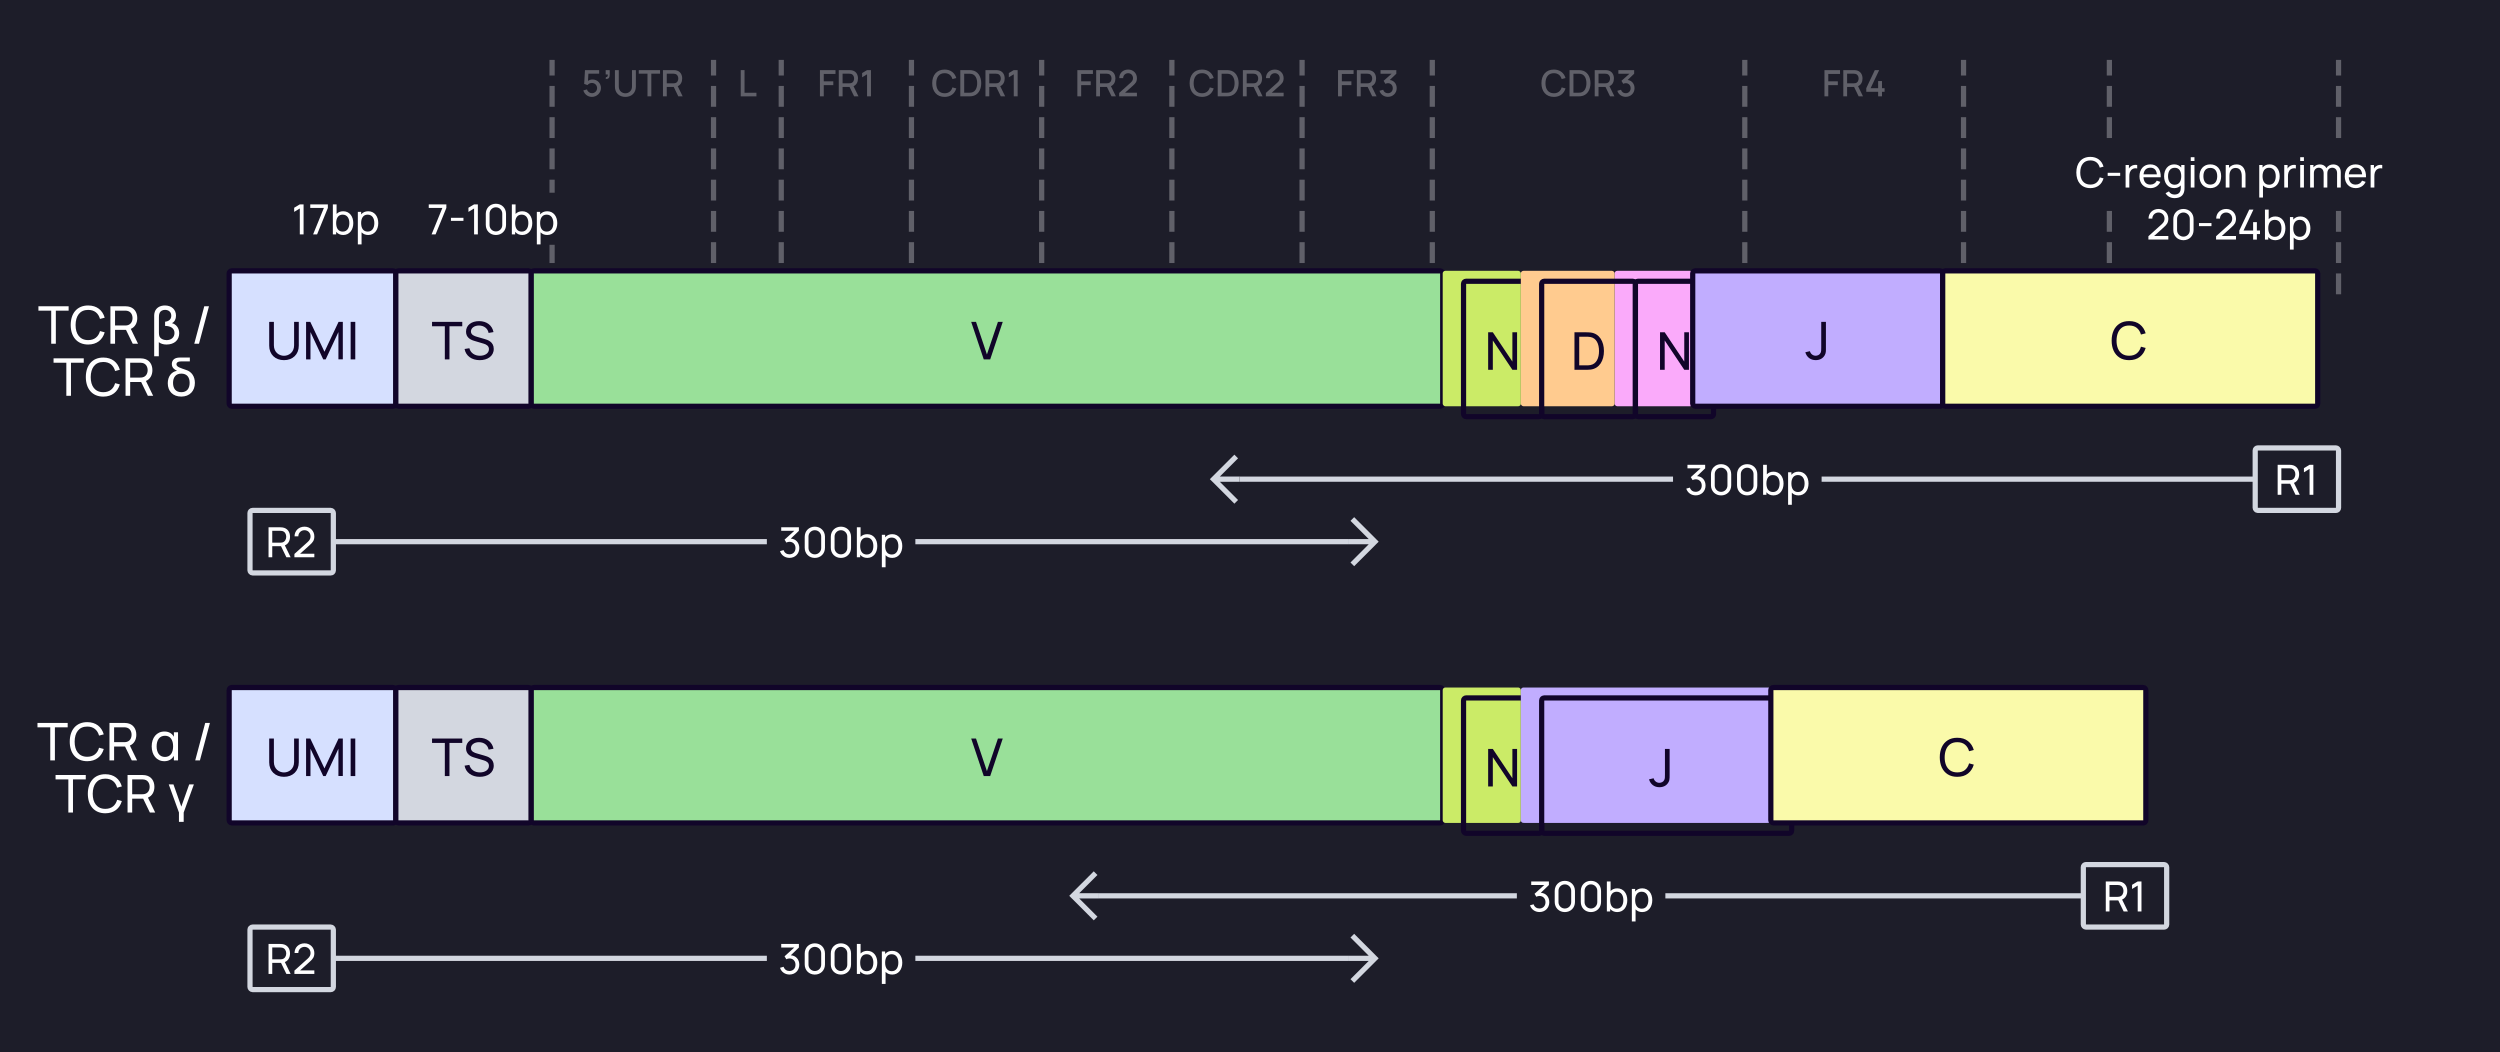 <svg width="960" height="404" viewBox="0 0 960 404" fill="none" xmlns="http://www.w3.org/2000/svg">
    <rect width="960" height="404" fill="#1D1D29"/>
    <g filter="url(#filter0_i_5913_39612)">
        <rect x="96" y="268" width="64" height="52" rx="1" fill="#D6E0FF"/>
        <path d="M117.053 302.3C120.393 302.3 122.733 300.1 122.733 296.75V287.6H120.933V296.6C120.933 299.31 118.893 300.62 117.053 300.62C115.233 300.62 113.173 299.33 113.173 296.6V287.6L111.373 287.61V296.75C111.373 300.11 113.713 302.3 117.053 302.3ZM125.533 302H127.223V291.51L132.113 302H133.063L137.953 291.51V301.99H139.643V287.6H138.003L132.593 299.07L127.153 287.6H125.533V302ZM142.647 302H144.427V287.6H142.647V302Z" fill="#110529"/>
        <rect x="96" y="268" width="64" height="52" rx="1" stroke="#110529" stroke-width="2" stroke-linecap="round"/>
    </g>
    <g filter="url(#filter1_i_5913_39612)">
        <rect x="160" y="268" width="52" height="52" rx="1" fill="#D3D7E0"/>
        <path d="M178.815 302H180.595V289.29H185.505V287.6H173.905V289.29H178.815V302ZM192.207 302.3C195.197 302.3 197.597 300.77 197.597 297.98C197.597 295.21 195.227 294.5 193.977 294.15L191.237 293.36C190.167 293.06 188.837 292.6 188.837 291.27C188.837 289.94 190.207 288.98 191.977 289C193.807 289.02 195.317 290.1 195.617 291.85L197.507 291.52C196.977 288.9 194.897 287.33 191.997 287.31C189.127 287.3 186.957 288.8 186.957 291.35C186.957 293.48 188.477 294.41 190.077 294.88L193.747 295.97C194.777 296.28 195.757 296.82 195.757 298.08C195.757 299.65 194.227 300.61 192.297 300.61C190.287 300.61 188.697 299.54 188.237 297.72L186.397 298.01C186.877 300.66 189.147 302.3 192.207 302.3Z" fill="#110529"/>
        <rect x="160" y="268" width="52" height="52" rx="1" stroke="#110529" stroke-width="2" stroke-linecap="round"/>
    </g>
    <g filter="url(#filter2_i_5913_39612)">
        <rect x="212" y="268" width="350" height="52" rx="1" fill="#99E099"/>
        <path d="M385.758 302H388.238L393.058 287.6H391.208L386.978 300.11L382.788 287.6H380.938L385.758 302Z" fill="#110529"/>
        <rect x="212" y="268" width="350" height="52" rx="1" stroke="#110529" stroke-width="2" stroke-linecap="round"/>
    </g>
    <g filter="url(#filter3_i_5913_39612)">
        <rect x="562" y="268" width="30" height="52" rx="1" fill="#CBEB67"/>
    </g>
    <rect x="562" y="268" width="30" height="52" rx="1" stroke="#110529" stroke-width="2" stroke-linecap="round"/>
    <path d="M571.447 302V287.6H573.247L580.757 298.85V287.6H582.557V302H580.757L573.247 290.74V302H571.447Z" fill="#110529"/>
    <g filter="url(#filter4_i_5913_39612)">
        <path d="M688 269.6C688 269.04 688 268.76 687.891 268.546C687.795 268.358 687.642 268.205 687.454 268.109C687.24 268 686.96 268 686.4 268H593.6C593.04 268 592.76 268 592.546 268.109C592.358 268.205 592.205 268.358 592.109 268.546C592 268.76 592 269.04 592 269.6V294V318.4C592 318.96 592 319.24 592.109 319.454C592.205 319.642 592.358 319.795 592.546 319.891C592.76 320 593.04 320 593.6 320H686.4C686.96 320 687.24 320 687.454 319.891C687.642 319.795 687.795 319.642 687.891 319.454C688 319.24 688 318.96 688 318.4V313.5V307V300V294V287.5V281V274.5V269.6Z" fill="#C1ADFF"/>
    </g>
    <path d="M688 269.6C688 269.04 688 268.76 687.891 268.546C687.795 268.358 687.642 268.205 687.454 268.109C687.24 268 686.96 268 686.4 268H593.6C593.04 268 592.76 268 592.546 268.109C592.358 268.205 592.205 268.358 592.109 268.546C592 268.76 592 269.04 592 269.6V294V318.4C592 318.96 592 319.24 592.109 319.454C592.205 319.642 592.358 319.795 592.546 319.891C592.76 320 593.04 320 593.6 320H686.4C686.96 320 687.24 320 687.454 319.891C687.642 319.795 687.795 319.642 687.891 319.454C688 319.24 688 318.96 688 318.4V313.5V307V300V294V287.5V281V274.5V269.6Z" stroke="#110529" stroke-width="2" stroke-linecap="round"/>
    <path d="M637.227 302.29C636.221 302.29 635.367 302.017 634.667 301.47C633.967 300.923 633.487 300.19 633.227 299.27L634.997 298.85C635.104 299.337 635.361 299.75 635.767 300.09C636.181 300.43 636.654 300.6 637.187 300.6C637.534 300.6 637.887 300.517 638.247 300.35C638.607 300.177 638.884 299.897 639.077 299.51C639.211 299.243 639.287 298.95 639.307 298.63C639.327 298.303 639.337 297.92 639.337 297.48V287.6H641.137V297.48C641.137 297.893 641.134 298.263 641.127 298.59C641.127 298.917 641.094 299.23 641.027 299.53C640.967 299.823 640.847 300.123 640.667 300.43C640.307 301.063 639.824 301.533 639.217 301.84C638.617 302.14 637.954 302.29 637.227 302.29Z" fill="#110529"/>
    <g filter="url(#filter5_i_5913_39612)">
        <rect x="688" y="268" width="144" height="52" rx="1" fill="#FAFAAA"/>
        <path d="M759.593 302.3C758.16 302.3 756.943 301.983 755.943 301.35C754.943 300.717 754.18 299.837 753.653 298.71C753.133 297.583 752.873 296.28 752.873 294.8C752.873 293.32 753.133 292.017 753.653 290.89C754.18 289.763 754.943 288.883 755.943 288.25C756.943 287.617 758.16 287.3 759.593 287.3C761.26 287.3 762.63 287.723 763.703 288.57C764.783 289.417 765.527 290.557 765.933 291.99L764.123 292.47C763.83 291.397 763.307 290.55 762.553 289.93C761.8 289.31 760.813 289 759.593 289C758.52 289 757.627 289.243 756.913 289.73C756.2 290.217 755.663 290.897 755.303 291.77C754.943 292.637 754.76 293.647 754.753 294.8C754.747 295.947 754.923 296.957 755.283 297.83C755.643 298.697 756.183 299.377 756.903 299.87C757.623 300.357 758.52 300.6 759.593 300.6C760.813 300.6 761.8 300.29 762.553 299.67C763.307 299.043 763.83 298.197 764.123 297.13L765.933 297.61C765.527 299.037 764.783 300.177 763.703 301.03C762.63 301.877 761.26 302.3 759.593 302.3Z" fill="#110529"/>
        <rect x="688" y="268" width="144" height="52" rx="1" stroke="#110529" stroke-width="2" stroke-linecap="round"/>
    </g>
    <path d="M19.301 292H21.081V279.29H25.991V277.6H14.391V279.29H19.301V292ZM33.504 292.3C36.834 292.3 39.024 290.47 39.844 287.61L38.034 287.13C37.444 289.27 35.934 290.6 33.504 290.6C30.284 290.6 28.644 288.25 28.664 284.8C28.684 281.35 30.284 279 33.504 279C35.934 279 37.444 280.33 38.034 282.47L39.844 281.99C39.024 279.13 36.834 277.3 33.504 277.3C29.194 277.3 26.784 280.36 26.784 284.8C26.784 289.24 29.194 292.3 33.504 292.3ZM42.037 292H43.817V286.68H48.027L50.607 292H52.647L49.867 286.29C51.497 285.61 52.347 284.04 52.347 282.14C52.347 279.85 51.117 278.04 48.787 277.68C48.417 277.62 48.007 277.6 47.727 277.6H42.037V292ZM43.817 284.99V279.29H47.667C47.917 279.29 48.267 279.31 48.567 279.38C49.947 279.69 50.527 280.94 50.527 282.14C50.527 283.34 49.947 284.59 48.567 284.9C48.267 284.97 47.917 284.99 47.667 284.99H43.817ZM63.123 292.3C64.763 292.3 66.073 291.54 66.773 290.24V292H68.363V281.2H66.773V282.93C66.083 281.65 64.823 280.9 63.173 280.9C60.073 280.9 58.253 283.35 58.253 286.6C58.253 289.83 60.063 292.3 63.123 292.3ZM60.143 286.6C60.143 284.19 61.253 282.53 63.363 282.53C65.473 282.53 66.473 284.2 66.473 286.59C66.473 288.96 65.483 290.67 63.343 290.67C61.173 290.67 60.143 288.88 60.143 286.6ZM78.802 277.6L74.962 292H76.772L80.612 277.6H78.802ZM26.245 312H28.025V299.29H32.935V297.6H21.335V299.29H26.245V312ZM40.447 312.3C43.777 312.3 45.967 310.47 46.787 307.61L44.977 307.13C44.387 309.27 42.877 310.6 40.447 310.6C37.227 310.6 35.587 308.25 35.607 304.8C35.627 301.35 37.227 299 40.447 299C42.877 299 44.387 300.33 44.977 302.47L46.787 301.99C45.967 299.13 43.777 297.3 40.447 297.3C36.137 297.3 33.727 300.36 33.727 304.8C33.727 309.24 36.137 312.3 40.447 312.3ZM48.98 312H50.76V306.68H54.97L57.55 312H59.59L56.81 306.29C58.44 305.61 59.29 304.04 59.29 302.14C59.29 299.85 58.06 298.04 55.73 297.68C55.36 297.62 54.95 297.6 54.67 297.6H48.98V312ZM50.76 304.99V299.29H54.61C54.86 299.29 55.21 299.31 55.51 299.38C56.89 299.69 57.47 300.94 57.47 302.14C57.47 303.34 56.89 304.59 55.51 304.9C55.21 304.97 54.86 304.99 54.61 304.99H50.76ZM68.716 315.6H70.537V312L74.457 301.2H72.656L69.626 309.73L66.606 301.2H64.796L68.716 312V315.6Z" fill="white"/>
    <path d="M19.663 132H21.443V119.29H26.353V117.6H14.753V119.29H19.663V132ZM33.865 132.3C37.195 132.3 39.385 130.47 40.205 127.61L38.395 127.13C37.805 129.27 36.295 130.6 33.865 130.6C30.645 130.6 29.005 128.25 29.025 124.8C29.045 121.35 30.645 119 33.865 119C36.295 119 37.805 120.33 38.395 122.47L40.205 121.99C39.385 119.13 37.195 117.3 33.865 117.3C29.555 117.3 27.145 120.36 27.145 124.8C27.145 129.24 29.555 132.3 33.865 132.3ZM42.398 132H44.178V126.68H48.388L50.968 132H53.008L50.228 126.29C51.858 125.61 52.708 124.04 52.708 122.14C52.708 119.85 51.478 118.04 49.148 117.68C48.778 117.62 48.368 117.6 48.088 117.6H42.398V132ZM44.178 124.99V119.29H48.028C48.278 119.29 48.628 119.31 48.928 119.38C50.308 119.69 50.888 120.94 50.888 122.14C50.888 123.34 50.308 124.59 48.928 124.9C48.628 124.97 48.278 124.99 48.028 124.99H44.178ZM59.205 121.2V136.8H60.984V131.39C61.694 131.96 62.684 132.3 63.914 132.3C66.965 132.3 68.814 130.57 68.814 127.95C68.814 125.74 67.415 124.44 66.025 124.09C67.075 123.58 67.585 122.5 67.585 121.22C67.585 118.84 65.835 117.3 63.344 117.3C61.484 117.3 59.955 118.16 59.425 119.78C59.275 120.23 59.205 120.71 59.205 121.2ZM61.025 127.71V121.86C61.025 121.44 61.044 120.8 61.255 120.28C61.614 119.35 62.495 118.99 63.385 118.99C64.764 118.99 65.764 119.82 65.764 121.24C65.764 122.67 64.764 123.4 63.395 123.54V125.14C65.585 125.18 67.004 126.1 67.004 127.87C67.004 129.52 65.764 130.61 63.995 130.61C62.745 130.61 61.505 130.04 61.175 129.01C61.054 128.64 61.025 128.1 61.025 127.71ZM78.44 117.6L74.6 132H76.41L80.25 117.6H78.44ZM25.473 152H27.253V139.29H32.163V137.6H20.563V139.29H25.473V152ZM39.675 152.3C43.005 152.3 45.196 150.47 46.016 147.61L44.206 147.13C43.615 149.27 42.105 150.6 39.675 150.6C36.456 150.6 34.816 148.25 34.836 144.8C34.855 141.35 36.456 139 39.675 139C42.105 139 43.615 140.33 44.206 142.47L46.016 141.99C45.196 139.13 43.005 137.3 39.675 137.3C35.365 137.3 32.956 140.36 32.956 144.8C32.956 149.24 35.365 152.3 39.675 152.3ZM48.209 152H49.989V146.68H54.199L56.779 152H58.819L56.039 146.29C57.669 145.61 58.519 144.04 58.519 142.14C58.519 139.85 57.289 138.04 54.959 137.68C54.589 137.62 54.179 137.6 53.899 137.6H48.209V152ZM49.989 144.99V139.29H53.839C54.089 139.29 54.439 139.31 54.739 139.38C56.119 139.69 56.699 140.94 56.699 142.14C56.699 143.34 56.119 144.59 54.739 144.9C54.439 144.97 54.089 144.99 53.839 144.99H49.989ZM69.595 152.29C72.845 152.29 74.835 150.14 74.835 147.03C74.835 144.57 73.585 142.7 71.435 142.05C69.385 141.33 67.755 140.92 67.755 139.87C67.755 139.33 68.145 139.01 68.695 138.87C68.985 138.8 69.325 138.78 69.735 138.78H72.895V137.3H69.335C68.885 137.3 68.515 137.3 68.115 137.38C66.535 137.64 65.985 138.76 65.985 139.8C65.985 141.11 66.865 141.88 67.975 142.39C65.725 142.77 64.425 144.69 64.425 147.17C64.425 150.24 66.405 152.29 69.595 152.29ZM66.445 147.03C66.445 144.88 67.495 143.47 69.635 143.47C71.735 143.47 72.825 144.83 72.825 147.01C72.825 149.18 71.755 150.6 69.635 150.6C67.555 150.6 66.445 149.25 66.445 147.03Z" fill="white"/>
    <path d="M810 112V24" stroke="white" stroke-opacity="0.3" stroke-width="2" stroke-linecap="square" stroke-dasharray="6 6"/>
    <path d="M898 112V24" stroke="white" stroke-opacity="0.3" stroke-width="2" stroke-linecap="square" stroke-dasharray="6 6"/>
    <path d="M754 112V24" stroke="white" stroke-opacity="0.3" stroke-width="2" stroke-linecap="square" stroke-dasharray="6 6"/>
    <path d="M700.593 37H702.056V32.695H705.724V31.225H702.056V28.383H706.564V26.92H700.593V37ZM707.826 37H709.289V33.381H711.963L713.72 37H715.393L713.489 33.094C714.63 32.597 715.204 31.491 715.204 30.147C715.204 28.516 714.364 27.235 712.677 26.976C712.411 26.934 712.096 26.92 711.9 26.92H707.826V37ZM709.289 31.995V28.299H711.844C712.026 28.299 712.271 28.313 712.481 28.369C713.377 28.579 713.713 29.405 713.713 30.147C713.713 30.889 713.377 31.715 712.481 31.932C712.271 31.981 712.026 31.995 711.844 31.995H709.289ZM721.201 37H722.685V35.243H723.686V33.857H722.685V31.127H721.201V33.857H718.324L721.6 26.92H719.927L716.651 33.857V35.243H721.201V37Z" fill="white" fill-opacity="0.3"/>
    <path d="M670 112V24" stroke="white" stroke-opacity="0.3" stroke-width="2" stroke-linecap="square" stroke-dasharray="6 6"/>
    <path d="M596.682 37.21C599.006 37.21 600.567 35.943 601.162 33.955L599.678 33.556C599.279 34.963 598.278 35.817 596.682 35.817C594.54 35.817 593.448 34.27 593.462 31.96C593.469 29.65 594.54 28.103 596.682 28.103C598.278 28.103 599.279 28.957 599.678 30.364L601.162 29.965C600.567 27.977 599.006 26.71 596.682 26.71C593.658 26.71 591.915 28.845 591.915 31.96C591.915 35.075 593.658 37.21 596.682 37.21ZM602.702 37H605.859C606.041 37 606.643 37 607.112 36.937C609.478 36.636 610.738 34.529 610.738 31.96C610.738 29.391 609.478 27.284 607.112 26.983C606.643 26.92 606.041 26.92 605.859 26.92H602.702V37ZM604.2 35.607V28.313H605.859C606.167 28.313 606.671 28.32 607.007 28.383C608.519 28.663 609.184 30.189 609.184 31.96C609.184 33.689 608.547 35.243 607.007 35.537C606.671 35.6 606.181 35.607 605.859 35.607H604.2ZM612.368 37H613.831V33.381H616.505L618.262 37H619.935L618.031 33.094C619.172 32.597 619.746 31.491 619.746 30.147C619.746 28.516 618.906 27.235 617.219 26.976C616.953 26.934 616.638 26.92 616.442 26.92H612.368V37ZM613.831 31.995V28.299H616.386C616.568 28.299 616.813 28.313 617.023 28.369C617.919 28.579 618.255 29.405 618.255 30.147C618.255 30.889 617.919 31.715 617.023 31.932C616.813 31.981 616.568 31.995 616.386 31.995H613.831ZM624.294 37.189C626.177 37.189 627.661 35.796 627.661 33.871C627.661 32.233 626.653 30.924 625.022 30.707L627.514 28.313V26.92H621.452V28.313H625.722L622.642 31.036L623.328 32.191C623.615 32.037 623.958 31.939 624.28 31.939C625.4 31.939 626.163 32.751 626.163 33.871C626.163 34.984 625.4 35.789 624.294 35.803C623.468 35.81 622.733 35.341 622.467 34.466L621.053 34.858C621.48 36.293 622.796 37.189 624.294 37.189Z" fill="white" fill-opacity="0.3"/>
    <path d="M212 112V24" stroke="white" stroke-opacity="0.3" stroke-width="2" stroke-linecap="square" stroke-dasharray="6 6"/>
    <path d="M227.268 37.21C229.151 37.21 230.768 35.705 230.768 33.829C230.768 31.939 229.382 30.525 227.499 30.525C226.904 30.525 226.274 30.714 225.777 31.071L225.945 28.299H230.075V26.92H224.636L224.328 32.219L225.602 32.667C225.917 32.247 226.484 31.855 227.31 31.855C228.388 31.855 229.291 32.723 229.291 33.829C229.291 34.907 228.416 35.796 227.31 35.796C226.47 35.796 225.637 35.229 225.406 34.333L223.999 34.711C224.412 36.181 225.714 37.21 227.268 37.21ZM232.672 29.629L232.581 30.28C233.589 30.462 234.128 29.846 234.128 28.747V26.92H232.581V28.607H233.386C233.456 29.202 233.281 29.678 232.672 29.629ZM240.15 37.21C242.523 37.21 244.168 35.663 244.168 33.29V26.92H242.684V33.213C242.684 34.914 241.417 35.831 240.15 35.831C238.897 35.831 237.616 34.935 237.616 33.213V26.92L236.132 26.927V33.29C236.132 35.663 237.777 37.21 240.15 37.21ZM248.639 37H250.102V28.299H253.455V26.92H245.286V28.299H248.639V37ZM254.576 37H256.039V33.381H258.713L260.47 37H262.143L260.239 33.094C261.38 32.597 261.954 31.491 261.954 30.147C261.954 28.516 261.114 27.235 259.427 26.976C259.161 26.934 258.846 26.92 258.65 26.92H254.576V37ZM256.039 31.995V28.299H258.594C258.776 28.299 259.021 28.313 259.231 28.369C260.127 28.579 260.463 29.405 260.463 30.147C260.463 30.889 260.127 31.715 259.231 31.932C259.021 31.981 258.776 31.995 258.594 31.995H256.039Z" fill="white" fill-opacity="0.3"/>
    <path d="M274 112V24" stroke="white" stroke-opacity="0.3" stroke-width="2" stroke-linecap="square" stroke-dasharray="6 6"/>
    <path d="M284.442 37H290.469V35.621H285.905V26.92H284.442V37Z" fill="white" fill-opacity="0.3"/>
    <path d="M300 112V24" stroke="white" stroke-opacity="0.3" stroke-width="2" stroke-linecap="square" stroke-dasharray="6 6"/>
    <path d="M314.858 37H316.321V32.695H319.989V31.225H316.321V28.383H320.829V26.92H314.858V37ZM322.09 37H323.553V33.381H326.227L327.984 37H329.657L327.753 33.094C328.894 32.597 329.468 31.491 329.468 30.147C329.468 28.516 328.628 27.235 326.941 26.976C326.675 26.934 326.36 26.92 326.164 26.92H322.09V37ZM323.553 31.995V28.299H326.108C326.29 28.299 326.535 28.313 326.745 28.369C327.641 28.579 327.977 29.405 327.977 30.147C327.977 30.889 327.641 31.715 326.745 31.932C326.535 31.981 326.29 31.995 326.108 31.995H323.553ZM332.953 37H334.444V26.92H332.953L331.056 28.054V29.685L332.953 28.53V37Z" fill="white" fill-opacity="0.3"/>
    <path d="M350 112V24" stroke="white" stroke-opacity="0.3" stroke-width="2" stroke-linecap="square" stroke-dasharray="6 6"/>
    <path d="M362.735 37.21C365.059 37.21 366.62 35.943 367.215 33.955L365.731 33.556C365.332 34.963 364.331 35.817 362.735 35.817C360.593 35.817 359.501 34.27 359.515 31.96C359.522 29.65 360.593 28.103 362.735 28.103C364.331 28.103 365.332 28.957 365.731 30.364L367.215 29.965C366.62 27.977 365.059 26.71 362.735 26.71C359.711 26.71 357.968 28.845 357.968 31.96C357.968 35.075 359.711 37.21 362.735 37.21ZM368.754 37H371.911C372.093 37 372.695 37 373.164 36.937C375.53 36.636 376.79 34.529 376.79 31.96C376.79 29.391 375.53 27.284 373.164 26.983C372.695 26.92 372.093 26.92 371.911 26.92H368.754V37ZM370.252 35.607V28.313H371.911C372.219 28.313 372.723 28.32 373.059 28.383C374.571 28.663 375.236 30.189 375.236 31.96C375.236 33.689 374.599 35.243 373.059 35.537C372.723 35.6 372.233 35.607 371.911 35.607H370.252ZM378.42 37H379.883V33.381H382.557L384.314 37H385.987L384.083 33.094C385.224 32.597 385.798 31.491 385.798 30.147C385.798 28.516 384.958 27.235 383.271 26.976C383.005 26.934 382.69 26.92 382.494 26.92H378.42V37ZM379.883 31.995V28.299H382.438C382.62 28.299 382.865 28.313 383.075 28.369C383.971 28.579 384.307 29.405 384.307 30.147C384.307 30.889 383.971 31.715 383.075 31.932C382.865 31.981 382.62 31.995 382.438 31.995H379.883ZM389.283 37H390.774V26.92H389.283L387.386 28.054V29.685L389.283 28.53V37Z" fill="white" fill-opacity="0.3"/>
    <path d="M400 112V24" stroke="white" stroke-opacity="0.3" stroke-width="2" stroke-linecap="square" stroke-dasharray="6 6"/>
    <path d="M413.703 37H415.166V32.695H418.834V31.225H415.166V28.383H419.674V26.92H413.703V37ZM420.935 37H422.398V33.381H425.072L426.829 37H428.502L426.598 33.094C427.739 32.597 428.313 31.491 428.313 30.147C428.313 28.516 427.473 27.235 425.786 26.976C425.52 26.934 425.205 26.92 425.009 26.92H420.935V37ZM422.398 31.995V28.299H424.953C425.135 28.299 425.38 28.313 425.59 28.369C426.486 28.579 426.822 29.405 426.822 30.147C426.822 30.889 426.486 31.715 425.59 31.932C425.38 31.981 425.135 31.995 424.953 31.995H422.398ZM429.761 36.993H436.579V35.6H432.022L434.941 32.996C436.033 32.037 436.579 31.407 436.579 30.028C436.579 28.117 435.144 26.71 433.24 26.71C431.231 26.71 429.796 28.047 429.796 30H431.294C431.28 28.985 432.092 28.103 433.212 28.103C434.297 28.103 435.074 28.929 435.074 30.007C435.074 30.581 434.864 31.127 434.157 31.757L429.768 35.691L429.761 36.993Z" fill="white" fill-opacity="0.3"/>
    <path d="M450 112V24" stroke="white" stroke-opacity="0.3" stroke-width="2" stroke-linecap="square" stroke-dasharray="6 6"/>
    <path d="M461.58 37.21C463.904 37.21 465.465 35.943 466.06 33.955L464.576 33.556C464.177 34.963 463.176 35.817 461.58 35.817C459.438 35.817 458.346 34.27 458.36 31.96C458.367 29.65 459.438 28.103 461.58 28.103C463.176 28.103 464.177 28.957 464.576 30.364L466.06 29.965C465.465 27.977 463.904 26.71 461.58 26.71C458.556 26.71 456.813 28.845 456.813 31.96C456.813 35.075 458.556 37.21 461.58 37.21ZM467.599 37H470.756C470.938 37 471.54 37 472.009 36.937C474.375 36.636 475.635 34.529 475.635 31.96C475.635 29.391 474.375 27.284 472.009 26.983C471.54 26.92 470.938 26.92 470.756 26.92H467.599V37ZM469.097 35.607V28.313H470.756C471.064 28.313 471.568 28.32 471.904 28.383C473.416 28.663 474.081 30.189 474.081 31.96C474.081 33.689 473.444 35.243 471.904 35.537C471.568 35.6 471.078 35.607 470.756 35.607H469.097ZM477.265 37H478.728V33.381H481.402L483.159 37H484.832L482.928 33.094C484.069 32.597 484.643 31.491 484.643 30.147C484.643 28.516 483.803 27.235 482.116 26.976C481.85 26.934 481.535 26.92 481.339 26.92H477.265V37ZM478.728 31.995V28.299H481.283C481.465 28.299 481.71 28.313 481.92 28.369C482.816 28.579 483.152 29.405 483.152 30.147C483.152 30.889 482.816 31.715 481.92 31.932C481.71 31.981 481.465 31.995 481.283 31.995H478.728ZM486.091 36.993H492.909V35.6H488.352L491.271 32.996C492.363 32.037 492.909 31.407 492.909 30.028C492.909 28.117 491.474 26.71 489.57 26.71C487.561 26.71 486.126 28.047 486.126 30H487.624C487.61 28.985 488.422 28.103 489.542 28.103C490.627 28.103 491.404 28.929 491.404 30.007C491.404 30.581 491.194 31.127 490.487 31.757L486.098 35.691L486.091 36.993Z" fill="white" fill-opacity="0.3"/>
    <path d="M500 112V24" stroke="white" stroke-opacity="0.3" stroke-width="2" stroke-linecap="square" stroke-dasharray="6 6"/>
    <path d="M513.805 37H515.268V32.695H518.936V31.225H515.268V28.383H519.776V26.92H513.805V37ZM521.038 37H522.501V33.381H525.175L526.932 37H528.605L526.701 33.094C527.842 32.597 528.416 31.491 528.416 30.147C528.416 28.516 527.576 27.235 525.889 26.976C525.623 26.934 525.308 26.92 525.112 26.92H521.038V37ZM522.501 31.995V28.299H525.056C525.238 28.299 525.483 28.313 525.693 28.369C526.589 28.579 526.925 29.405 526.925 30.147C526.925 30.889 526.589 31.715 525.693 31.932C525.483 31.981 525.238 31.995 525.056 31.995H522.501ZM532.964 37.189C534.847 37.189 536.331 35.796 536.331 33.871C536.331 32.233 535.323 30.924 533.692 30.707L536.184 28.313V26.92H530.122V28.313H534.392L531.312 31.036L531.998 32.191C532.285 32.037 532.628 31.939 532.95 31.939C534.07 31.939 534.833 32.751 534.833 33.871C534.833 34.984 534.07 35.789 532.964 35.803C532.138 35.81 531.403 35.341 531.137 34.466L529.723 34.858C530.15 36.293 531.466 37.189 532.964 37.189Z" fill="white" fill-opacity="0.3"/>
    <path d="M550 112V24" stroke="white" stroke-opacity="0.3" stroke-width="2" stroke-linecap="square" stroke-dasharray="6 6"/>
    <rect x="789" y="56" width="138" height="22" fill="#1D1D29"/>
    <path d="M802.684 72.24C805.348 72.24 807.1 70.776 807.756 68.488L806.308 68.104C805.836 69.816 804.628 70.88 802.684 70.88C800.108 70.88 798.796 69 798.812 66.24C798.828 63.48 800.108 61.6 802.684 61.6C804.628 61.6 805.836 62.664 806.308 64.376L807.756 63.992C807.1 61.704 805.348 60.24 802.684 60.24C799.236 60.24 797.308 62.688 797.308 66.24C797.308 69.792 799.236 72.24 802.684 72.24ZM809.351 67.544H814.151V66.368H809.351V67.544ZM816.229 72H817.661V67.664C817.661 66.64 817.869 65.624 818.709 65.024C819.309 64.584 820.085 64.544 820.685 64.696V63.36C819.917 63.192 818.901 63.352 818.237 63.888C817.949 64.096 817.693 64.392 817.501 64.728V63.36H816.229V72ZM825.786 72.24C827.458 72.24 828.89 71.368 829.57 69.84L828.202 69.368C827.722 70.352 826.858 70.888 825.722 70.888C824.13 70.888 823.202 69.872 823.09 68.08H829.714C829.842 65.008 828.322 63.12 825.722 63.12C823.21 63.12 821.562 64.904 821.562 67.736C821.562 70.44 823.234 72.24 825.786 72.24ZM823.114 66.936C823.314 65.296 824.218 64.4 825.77 64.4C827.234 64.4 828.058 65.24 828.234 66.936H823.114ZM834.991 76.08C837.055 76.08 838.415 75.224 838.751 73.384C838.831 72.96 838.855 72.536 838.855 72.056V63.36H837.591V64.328C836.959 63.568 836.055 63.12 834.879 63.12C832.479 63.12 831.015 65.08 831.015 67.672C831.015 70.264 832.471 72.24 834.887 72.24C835.951 72.24 836.807 71.856 837.423 71.208V72.04C837.439 73.8 836.647 74.704 834.999 74.704C834.159 74.704 833.303 74.344 832.879 73.496L831.575 74.184C832.295 75.472 833.631 76.08 834.991 76.08ZM832.527 67.672C832.527 65.848 833.343 64.424 835.103 64.424C836.791 64.424 837.591 65.76 837.591 67.672C837.591 69.568 836.807 70.936 835.063 70.936C833.359 70.936 832.527 69.512 832.527 67.672ZM841.249 61.832H842.673V60.36H841.249V61.832ZM841.249 72H842.673V63.36H841.249V72ZM848.753 72.24C851.321 72.24 852.921 70.384 852.921 67.672C852.921 65 851.345 63.12 848.753 63.12C846.217 63.12 844.593 64.96 844.593 67.672C844.593 70.352 846.169 72.24 848.753 72.24ZM846.105 67.672C846.105 65.784 846.945 64.472 848.753 64.472C850.521 64.472 851.409 65.728 851.409 67.672C851.409 69.576 850.537 70.888 848.753 70.888C847.009 70.888 846.105 69.624 846.105 67.672ZM860.835 67.672V72H862.275V67.224C862.275 65.584 861.619 63.136 858.835 63.136C857.587 63.136 856.595 63.616 855.955 64.472V63.36H854.675V72H856.115V67.448C856.115 65.448 857.059 64.488 858.491 64.488C860.315 64.488 860.835 66.048 860.835 67.672ZM871.526 72.24C873.942 72.24 875.398 70.264 875.398 67.672C875.398 65.08 873.934 63.12 871.534 63.12C870.358 63.12 869.454 63.568 868.822 64.328V63.36H867.55V75.84H868.982V71.2C869.598 71.856 870.454 72.24 871.526 72.24ZM868.822 67.672C868.822 65.76 869.622 64.424 871.31 64.424C873.07 64.424 873.886 65.848 873.886 67.672C873.886 69.512 873.054 70.936 871.35 70.936C869.606 70.936 868.822 69.568 868.822 67.672ZM877.151 72H878.583V67.664C878.583 66.64 878.791 65.624 879.631 65.024C880.231 64.584 881.007 64.544 881.607 64.696V63.36C880.839 63.192 879.823 63.352 879.159 63.888C878.871 64.096 878.615 64.392 878.423 64.728V63.36H877.151V72ZM883.28 61.832H884.704V60.36H883.28V61.832ZM883.28 72H884.704V63.36H883.28V72ZM897.44 66.472L897.432 72H898.856L898.864 66.16C898.864 64.32 897.76 63.136 895.96 63.136C894.824 63.136 893.856 63.672 893.344 64.56C892.88 63.656 891.992 63.136 890.824 63.136C889.792 63.136 888.912 63.576 888.368 64.28V63.36H887.096V72H888.528V66.512C888.528 65.248 889.28 64.408 890.408 64.408C891.536 64.408 892.28 65.216 892.28 66.528L892.272 72H893.688L893.696 66.512C893.696 65.056 894.616 64.408 895.584 64.408C896.672 64.408 897.44 65.184 897.44 66.472ZM904.614 72.24C906.286 72.24 907.718 71.368 908.398 69.84L907.03 69.368C906.55 70.352 905.686 70.888 904.55 70.888C902.958 70.888 902.03 69.872 901.918 68.08H908.542C908.67 65.008 907.15 63.12 904.55 63.12C902.038 63.12 900.39 64.904 900.39 67.736C900.39 70.44 902.062 72.24 904.614 72.24ZM901.942 66.936C902.142 65.296 903.046 64.4 904.598 64.4C906.062 64.4 906.886 65.24 907.062 66.936H901.942ZM910.323 72H911.755V67.664C911.755 66.64 911.963 65.624 912.803 65.024C913.403 64.584 914.179 64.544 914.779 64.696V63.36C914.011 63.192 912.995 63.352 912.331 63.888C912.043 64.096 911.787 64.392 911.595 64.728V63.36H910.323V72ZM824.98 91.992H832.636V90.632H827.172L830.884 87.296C832.068 86.248 832.636 85.488 832.636 83.976C832.636 81.856 831.02 80.24 828.884 80.24C826.668 80.24 825.036 81.784 825.036 83.952H826.492C826.476 82.696 827.484 81.6 828.86 81.6C830.188 81.6 831.18 82.632 831.18 83.96C831.18 84.688 830.948 85.352 830.1 86.112L824.988 90.712L824.98 91.992ZM838.438 92.24C840.678 92.24 842.326 90.592 842.326 88.352V84.128C842.326 81.888 840.678 80.24 838.438 80.24C836.198 80.24 834.55 81.888 834.55 84.128V88.352C834.55 90.592 836.198 92.24 838.438 92.24ZM835.998 88.432V84.04C835.998 82.688 837.086 81.6 838.438 81.6C839.79 81.6 840.878 82.688 840.878 84.04V88.432C840.878 89.784 839.79 90.872 838.438 90.872C837.086 90.872 835.998 89.784 835.998 88.432ZM844.405 86.824H849.205V85.648H844.405V86.824ZM850.964 91.992H858.62V90.632H853.156L856.868 87.296C858.052 86.248 858.62 85.488 858.62 83.976C858.62 81.856 857.004 80.24 854.868 80.24C852.652 80.24 851.02 81.784 851.02 83.952H852.476C852.46 82.696 853.468 81.6 854.844 81.6C856.172 81.6 857.164 82.632 857.164 83.96C857.164 84.688 856.932 85.352 856.084 86.112L850.972 90.712L850.964 91.992ZM865.198 92H866.638V89.88H867.838V88.528H866.638V85.288H865.198V88.528H861.518L865.318 80.48H863.702L859.902 88.528V89.88H865.198V92ZM873.721 92.24C876.137 92.24 877.593 90.264 877.593 87.672C877.593 85.08 876.129 83.12 873.729 83.12C872.649 83.12 871.793 83.496 871.177 84.144V80.48H869.745V92H871.017V91.024C871.649 91.784 872.553 92.24 873.721 92.24ZM871.017 87.672C871.017 85.76 871.817 84.424 873.505 84.424C875.265 84.424 876.081 85.848 876.081 87.672C876.081 89.512 875.249 90.936 873.545 90.936C871.801 90.936 871.017 89.568 871.017 87.672ZM883.315 92.24C885.731 92.24 887.187 90.264 887.187 87.672C887.187 85.08 885.723 83.12 883.323 83.12C882.147 83.12 881.243 83.568 880.611 84.328V83.36H879.339V95.84H880.771V91.2C881.387 91.856 882.243 92.24 883.315 92.24ZM880.611 87.672C880.611 85.76 881.411 84.424 883.099 84.424C884.859 84.424 885.675 85.848 885.675 87.672C885.675 89.512 884.843 90.936 883.139 90.936C881.395 90.936 880.611 89.568 880.611 87.672Z" fill="white"/>
    <g filter="url(#filter6_i_5913_39612)">
        <rect x="96" y="108" width="64" height="52" rx="1" fill="#D6E0FF"/>
        <path d="M117.053 142.3C120.393 142.3 122.733 140.1 122.733 136.75V127.6H120.933V136.6C120.933 139.31 118.893 140.62 117.053 140.62C115.233 140.62 113.173 139.33 113.173 136.6V127.6L111.373 127.61V136.75C111.373 140.11 113.713 142.3 117.053 142.3ZM125.533 142H127.223V131.51L132.113 142H133.063L137.953 131.51V141.99H139.643V127.6H138.003L132.593 139.07L127.153 127.6H125.533V142ZM142.647 142H144.427V127.6H142.647V142Z" fill="#110529"/>
        <rect x="96" y="108" width="64" height="52" rx="1" stroke="#110529" stroke-width="2" stroke-linecap="round"/>
    </g>
    <g filter="url(#filter7_i_5913_39612)">
        <rect x="160" y="108" width="52" height="52" rx="1" fill="#D3D7E0"/>
        <path d="M178.815 142H180.595V129.29H185.505V127.6H173.905V129.29H178.815V142ZM192.207 142.3C195.197 142.3 197.597 140.77 197.597 137.98C197.597 135.21 195.227 134.5 193.977 134.15L191.237 133.36C190.167 133.06 188.837 132.6 188.837 131.27C188.837 129.94 190.207 128.98 191.977 129C193.807 129.02 195.317 130.1 195.617 131.85L197.507 131.52C196.977 128.9 194.897 127.33 191.997 127.31C189.127 127.3 186.957 128.8 186.957 131.35C186.957 133.48 188.477 134.41 190.077 134.88L193.747 135.97C194.777 136.28 195.757 136.82 195.757 138.08C195.757 139.65 194.227 140.61 192.297 140.61C190.287 140.61 188.697 139.54 188.237 137.72L186.397 138.01C186.877 140.66 189.147 142.3 192.207 142.3Z" fill="#110529"/>
        <rect x="160" y="108" width="52" height="52" rx="1" stroke="#110529" stroke-width="2" stroke-linecap="round"/>
    </g>
    <g filter="url(#filter8_i_5913_39612)">
        <rect x="212" y="108" width="350" height="52" rx="1" fill="#99E099"/>
        <path d="M385.758 142H388.238L393.058 127.6H391.208L386.978 140.11L382.788 127.6H380.938L385.758 142Z" fill="#110529"/>
        <rect x="212" y="108" width="350" height="52" rx="1" stroke="#110529" stroke-width="2" stroke-linecap="round"/>
    </g>
    <g filter="url(#filter9_i_5913_39612)">
        <rect x="562" y="108" width="30" height="52" rx="1" fill="#CBEB67"/>
    </g>
    <rect x="562" y="108" width="30" height="52" rx="1" stroke="#110529" stroke-width="2" stroke-linecap="round"/>
    <g filter="url(#filter10_i_5913_39612)">
        <rect x="628" y="108" width="30" height="52" rx="1" fill="#FAAAFA"/>
    </g>
    <rect x="628" y="108" width="30" height="52" rx="1" stroke="#110529" stroke-width="2" stroke-linecap="round"/>
    <g filter="url(#filter11_i_5913_39612)">
        <rect x="592" y="108" width="36" height="52" rx="1" fill="#FFCB8F"/>
    </g>
    <rect x="592" y="108" width="36" height="52" rx="1" stroke="#110529" stroke-width="2" stroke-linecap="round"/>
    <path d="M571.447 142H573.247V130.74L580.757 142H582.557V127.6H580.757V138.85L573.247 127.6H571.447V142Z" fill="#110529"/>
    <path d="M637.447 142H639.247V130.74L646.757 142H648.557V127.6H646.757V138.85L639.247 127.6H637.447V142Z" fill="#110529"/>
    <path d="M604.593 142H609.033C609.303 142 610.183 142 610.853 141.91C614.183 141.47 615.913 138.48 615.913 134.8C615.913 131.13 614.183 128.13 610.853 127.69C610.173 127.6 609.313 127.6 609.033 127.6H604.593V142ZM606.423 140.3V129.3H609.033C609.513 129.3 610.233 129.32 610.703 129.41C613.033 129.83 614.023 132.08 614.023 134.8C614.023 137.47 613.063 139.76 610.703 140.19C610.233 140.28 609.533 140.3 609.033 140.3H606.423Z" fill="#110529"/>
    <g filter="url(#filter12_i_5913_39612)">
        <rect x="658" y="108" width="96" height="52" rx="1" fill="#C1ADFF"/>
        <path d="M705.244 142.29C706.694 142.29 707.954 141.7 708.684 140.43C709.214 139.51 709.154 138.72 709.154 137.48V127.6H707.354V137.48C707.354 138.37 707.354 138.99 707.094 139.51C706.704 140.29 705.884 140.6 705.204 140.6C704.134 140.6 703.224 139.83 703.014 138.85L701.244 139.27C701.754 141.11 703.224 142.29 705.244 142.29Z" fill="#110529"/>
        <rect x="658" y="108" width="96" height="52" rx="1" stroke="#110529" stroke-width="2" stroke-linecap="round"/>
    </g>
    <g filter="url(#filter13_i_5913_39612)">
        <rect x="754" y="108" width="144" height="52" rx="1" fill="#FAFAAA"/>
        <path d="M825.593 142.3C824.16 142.3 822.943 141.983 821.943 141.35C820.943 140.717 820.18 139.837 819.653 138.71C819.133 137.583 818.873 136.28 818.873 134.8C818.873 133.32 819.133 132.017 819.653 130.89C820.18 129.763 820.943 128.883 821.943 128.25C822.943 127.617 824.16 127.3 825.593 127.3C827.26 127.3 828.63 127.723 829.703 128.57C830.783 129.417 831.527 130.557 831.933 131.99L830.123 132.47C829.83 131.397 829.307 130.55 828.553 129.93C827.8 129.31 826.813 129 825.593 129C824.52 129 823.627 129.243 822.913 129.73C822.2 130.217 821.663 130.897 821.303 131.77C820.943 132.637 820.76 133.647 820.753 134.8C820.747 135.947 820.923 136.957 821.283 137.83C821.643 138.697 822.183 139.377 822.903 139.87C823.623 140.357 824.52 140.6 825.593 140.6C826.813 140.6 827.8 140.29 828.553 139.67C829.307 139.043 829.83 138.197 830.123 137.13L831.933 137.61C831.527 139.037 830.783 140.177 829.703 141.03C828.63 141.877 827.26 142.3 825.593 142.3Z" fill="#110529"/>
        <rect x="754" y="108" width="144" height="52" rx="1" stroke="#110529" stroke-width="2" stroke-linecap="round"/>
    </g>
    <path d="M466 184L465.293 184.707L464.586 184L465.293 183.293L466 184ZM473.293 175.293L474 174.586L475.414 176L474.707 176.707L473.293 175.293ZM474.707 191.293L475.414 192L474 193.414L473.293 192.707L474.707 191.293ZM476 185L466 185L466 183L476 183L476 185ZM465.293 183.293L473.293 175.293L474.707 176.707L466.707 184.707L465.293 183.293ZM466.707 183.293L474.707 191.293L473.293 192.707L465.293 184.707L466.707 183.293Z" fill="#D3D7E0"/>
    <path d="M642.5 184H476" stroke="#D3D7E0" stroke-width="2"/>
    <rect width="57" height="20" transform="translate(642.5 174)" fill="#1D1D29"/>
    <path d="M651.171 190.224C653.307 190.224 654.931 188.664 654.931 186.456C654.931 184.44 653.651 182.944 651.667 182.832L654.779 179.848V178.48H647.987V179.84H653.011L649.267 183.224L649.955 184.352C650.315 184.168 650.755 184.048 651.147 184.048C652.531 184.048 653.467 185.032 653.467 186.456C653.467 187.864 652.563 188.84 651.163 188.864C650.139 188.88 649.243 188.312 648.899 187.24L647.531 187.632C648.019 189.232 649.459 190.224 651.171 190.224ZM660.899 190.24C663.139 190.24 664.787 188.592 664.787 186.352V182.128C664.787 179.888 663.139 178.24 660.899 178.24C658.659 178.24 657.011 179.888 657.011 182.128V186.352C657.011 188.592 658.659 190.24 660.899 190.24ZM658.459 186.432V182.04C658.459 180.688 659.547 179.6 660.899 179.6C662.251 179.6 663.339 180.688 663.339 182.04V186.432C663.339 187.784 662.251 188.872 660.899 188.872C659.547 188.872 658.459 187.784 658.459 186.432ZM670.914 190.24C673.154 190.24 674.802 188.592 674.802 186.352V182.128C674.802 179.888 673.154 178.24 670.914 178.24C668.674 178.24 667.026 179.888 667.026 182.128V186.352C667.026 188.592 668.674 190.24 670.914 190.24ZM668.474 186.432V182.04C668.474 180.688 669.562 179.6 670.914 179.6C672.266 179.6 673.354 180.688 673.354 182.04V186.432C673.354 187.784 672.266 188.872 670.914 188.872C669.562 188.872 668.474 187.784 668.474 186.432ZM681.01 190.24C683.426 190.24 684.882 188.264 684.882 185.672C684.882 183.08 683.418 181.12 681.018 181.12C679.938 181.12 679.082 181.496 678.466 182.144V178.48H677.034V190H678.306V189.024C678.938 189.784 679.842 190.24 681.01 190.24ZM678.306 185.672C678.306 183.76 679.106 182.424 680.794 182.424C682.554 182.424 683.37 183.848 683.37 185.672C683.37 187.512 682.538 188.936 680.834 188.936C679.09 188.936 678.306 187.568 678.306 185.672ZM690.604 190.24C693.02 190.24 694.476 188.264 694.476 185.672C694.476 183.08 693.012 181.12 690.612 181.12C689.436 181.12 688.532 181.568 687.9 182.328V181.36H686.628V193.84H688.06V189.2C688.676 189.856 689.532 190.24 690.604 190.24ZM687.9 185.672C687.9 183.76 688.7 182.424 690.388 182.424C692.148 182.424 692.964 183.848 692.964 185.672C692.964 187.512 692.132 188.936 690.428 188.936C688.684 188.936 687.9 187.568 687.9 185.672Z" fill="white"/>
    <path d="M866 184H699.5" stroke="#D3D7E0" stroke-width="2"/>
    <path d="M874.62 190H876.044V185.744H879.412L881.476 190H883.108L880.884 185.432C882.188 184.888 882.868 183.632 882.868 182.112C882.868 180.28 881.884 178.832 880.02 178.544C879.724 178.496 879.396 178.48 879.172 178.48H874.62V190ZM876.044 184.392V179.832H879.124C879.324 179.832 879.604 179.848 879.844 179.904C880.948 180.152 881.412 181.152 881.412 182.112C881.412 183.072 880.948 184.072 879.844 184.32C879.604 184.376 879.324 184.392 879.124 184.392H876.044ZM886.878 190H888.326V178.48H886.878L884.71 179.776V181.368L886.878 180.056V190Z" fill="white"/>
    <rect x="866" y="172" width="32" height="24" rx="1" stroke="#D3D7E0" stroke-width="2"/>
    <path d="M103.12 214H104.544V209.744H107.912L109.976 214H111.608L109.384 209.432C110.688 208.888 111.368 207.632 111.368 206.112C111.368 204.28 110.384 202.832 108.52 202.544C108.224 202.496 107.896 202.48 107.672 202.48H103.12V214ZM104.544 208.392V203.832H107.624C107.824 203.832 108.104 203.848 108.344 203.904C109.448 204.152 109.912 205.152 109.912 206.112C109.912 207.072 109.448 208.072 108.344 208.32C108.104 208.376 107.824 208.392 107.624 208.392H104.544ZM113.05 213.992H120.706V212.632H115.242L118.954 209.296C120.138 208.248 120.706 207.488 120.706 205.976C120.706 203.856 119.09 202.24 116.954 202.24C114.738 202.24 113.106 203.784 113.106 205.952H114.562C114.546 204.696 115.554 203.6 116.93 203.6C118.258 203.6 119.25 204.632 119.25 205.96C119.25 206.688 119.018 207.352 118.17 208.112L113.058 212.712L113.05 213.992Z" fill="white"/>
    <rect x="96" y="196" width="32" height="24" rx="1" stroke="#D3D7E0" stroke-width="2"/>
    <path d="M294.5 208H128" stroke="#D3D7E0" stroke-width="2"/>
    <rect width="57" height="20" transform="translate(294.5 198)" fill="#1D1D29"/>
    <path d="M303.171 214.224C305.307 214.224 306.931 212.664 306.931 210.456C306.931 208.44 305.651 206.944 303.667 206.832L306.779 203.848V202.48H299.987V203.84H305.011L301.267 207.224L301.955 208.352C302.315 208.168 302.755 208.048 303.147 208.048C304.531 208.048 305.467 209.032 305.467 210.456C305.467 211.864 304.563 212.84 303.163 212.864C302.139 212.88 301.243 212.312 300.899 211.24L299.531 211.632C300.019 213.232 301.459 214.224 303.171 214.224ZM312.899 214.24C315.139 214.24 316.787 212.592 316.787 210.352V206.128C316.787 203.888 315.139 202.24 312.899 202.24C310.659 202.24 309.011 203.888 309.011 206.128V210.352C309.011 212.592 310.659 214.24 312.899 214.24ZM310.459 210.432V206.04C310.459 204.688 311.547 203.6 312.899 203.6C314.251 203.6 315.339 204.688 315.339 206.04V210.432C315.339 211.784 314.251 212.872 312.899 212.872C311.547 212.872 310.459 211.784 310.459 210.432ZM322.914 214.24C325.154 214.24 326.802 212.592 326.802 210.352V206.128C326.802 203.888 325.154 202.24 322.914 202.24C320.674 202.24 319.026 203.888 319.026 206.128V210.352C319.026 212.592 320.674 214.24 322.914 214.24ZM320.474 210.432V206.04C320.474 204.688 321.562 203.6 322.914 203.6C324.266 203.6 325.354 204.688 325.354 206.04V210.432C325.354 211.784 324.266 212.872 322.914 212.872C321.562 212.872 320.474 211.784 320.474 210.432ZM333.01 214.24C335.426 214.24 336.882 212.264 336.882 209.672C336.882 207.08 335.418 205.12 333.018 205.12C331.938 205.12 331.082 205.496 330.466 206.144V202.48H329.034V214H330.306V213.024C330.938 213.784 331.842 214.24 333.01 214.24ZM330.306 209.672C330.306 207.76 331.106 206.424 332.794 206.424C334.554 206.424 335.37 207.848 335.37 209.672C335.37 211.512 334.538 212.936 332.834 212.936C331.09 212.936 330.306 211.568 330.306 209.672ZM342.604 214.24C345.02 214.24 346.476 212.264 346.476 209.672C346.476 207.08 345.012 205.12 342.612 205.12C341.436 205.12 340.532 205.568 339.9 206.328V205.36H338.628V217.84H340.06V213.2C340.676 213.856 341.532 214.24 342.604 214.24ZM339.9 209.672C339.9 207.76 340.7 206.424 342.388 206.424C344.148 206.424 344.964 207.848 344.964 209.672C344.964 211.512 344.132 212.936 342.428 212.936C340.684 212.936 339.9 211.568 339.9 209.672Z" fill="white"/>
    <path d="M518 208H351.5" stroke="#D3D7E0" stroke-width="2"/>
    <path d="M528 208L528.707 207.293L529.414 208L528.707 208.707L528 208ZM520.707 216.707L520 217.414L518.586 216L519.293 215.293L520.707 216.707ZM519.293 200.707L518.586 200L520 198.586L520.707 199.293L519.293 200.707ZM518 207L528 207L528 209L518 209L518 207ZM528.707 208.707L520.707 216.707L519.293 215.293L527.293 207.293L528.707 208.707ZM527.293 208.707L519.293 200.707L520.707 199.293L528.707 207.293L527.293 208.707Z" fill="#D3D7E0"/>
    <path d="M412 344L411.293 344.707L410.586 344L411.293 343.293L412 344ZM419.293 335.293L420 334.586L421.414 336L420.707 336.707L419.293 335.293ZM420.707 351.293L421.414 352L420 353.414L419.293 352.707L420.707 351.293ZM422 345L412 345L412 343L422 343L422 345ZM411.293 343.293L419.293 335.293L420.707 336.707L412.707 344.707L411.293 343.293ZM412.707 343.293L420.707 351.293L419.293 352.707L411.293 344.707L412.707 343.293Z" fill="#D3D7E0"/>
    <path d="M582.5 344H422" stroke="#D3D7E0" stroke-width="2"/>
    <rect width="57" height="20" transform="translate(582.5 334)" fill="#1D1D29"/>
    <path d="M591.171 350.224C593.307 350.224 594.931 348.664 594.931 346.456C594.931 344.44 593.651 342.944 591.667 342.832L594.779 339.848V338.48H587.987V339.84H593.011L589.267 343.224L589.955 344.352C590.315 344.168 590.755 344.048 591.147 344.048C592.531 344.048 593.467 345.032 593.467 346.456C593.467 347.864 592.563 348.84 591.163 348.864C590.139 348.88 589.243 348.312 588.899 347.24L587.531 347.632C588.019 349.232 589.459 350.224 591.171 350.224ZM600.899 350.24C603.139 350.24 604.787 348.592 604.787 346.352V342.128C604.787 339.888 603.139 338.24 600.899 338.24C598.659 338.24 597.011 339.888 597.011 342.128V346.352C597.011 348.592 598.659 350.24 600.899 350.24ZM598.459 346.432V342.04C598.459 340.688 599.547 339.6 600.899 339.6C602.251 339.6 603.339 340.688 603.339 342.04V346.432C603.339 347.784 602.251 348.872 600.899 348.872C599.547 348.872 598.459 347.784 598.459 346.432ZM610.914 350.24C613.154 350.24 614.802 348.592 614.802 346.352V342.128C614.802 339.888 613.154 338.24 610.914 338.24C608.674 338.24 607.026 339.888 607.026 342.128V346.352C607.026 348.592 608.674 350.24 610.914 350.24ZM608.474 346.432V342.04C608.474 340.688 609.562 339.6 610.914 339.6C612.266 339.6 613.354 340.688 613.354 342.04V346.432C613.354 347.784 612.266 348.872 610.914 348.872C609.562 348.872 608.474 347.784 608.474 346.432ZM621.01 350.24C623.426 350.24 624.882 348.264 624.882 345.672C624.882 343.08 623.418 341.12 621.018 341.12C619.938 341.12 619.082 341.496 618.466 342.144V338.48H617.034V350H618.306V349.024C618.938 349.784 619.842 350.24 621.01 350.24ZM618.306 345.672C618.306 343.76 619.106 342.424 620.794 342.424C622.554 342.424 623.37 343.848 623.37 345.672C623.37 347.512 622.538 348.936 620.834 348.936C619.09 348.936 618.306 347.568 618.306 345.672ZM630.604 350.24C633.02 350.24 634.476 348.264 634.476 345.672C634.476 343.08 633.012 341.12 630.612 341.12C629.436 341.12 628.532 341.568 627.9 342.328V341.36H626.628V353.84H628.06V349.2C628.676 349.856 629.532 350.24 630.604 350.24ZM627.9 345.672C627.9 343.76 628.7 342.424 630.388 342.424C632.148 342.424 632.964 343.848 632.964 345.672C632.964 347.512 632.132 348.936 630.428 348.936C628.684 348.936 627.9 347.568 627.9 345.672Z" fill="white"/>
    <path d="M800 344H639.5" stroke="#D3D7E0" stroke-width="2"/>
    <path d="M808.62 350H810.044V345.744H813.412L815.476 350H817.108L814.884 345.432C816.188 344.888 816.868 343.632 816.868 342.112C816.868 340.28 815.884 338.832 814.02 338.544C813.724 338.496 813.396 338.48 813.172 338.48H808.62V350ZM810.044 344.392V339.832H813.124C813.324 339.832 813.604 339.848 813.844 339.904C814.948 340.152 815.412 341.152 815.412 342.112C815.412 343.072 814.948 344.072 813.844 344.32C813.604 344.376 813.324 344.392 813.124 344.392H810.044ZM820.878 350H822.326V338.48H820.878L818.71 339.776V341.368L820.878 340.056V350Z" fill="white"/>
    <rect x="800" y="332" width="32" height="24" rx="1" stroke="#D3D7E0" stroke-width="2"/>
    <path d="M103.12 374H104.544V369.744H107.912L109.976 374H111.608L109.384 369.432C110.688 368.888 111.368 367.632 111.368 366.112C111.368 364.28 110.384 362.832 108.52 362.544C108.224 362.496 107.896 362.48 107.672 362.48H103.12V374ZM104.544 368.392V363.832H107.624C107.824 363.832 108.104 363.848 108.344 363.904C109.448 364.152 109.912 365.152 109.912 366.112C109.912 367.072 109.448 368.072 108.344 368.32C108.104 368.376 107.824 368.392 107.624 368.392H104.544ZM113.05 373.992H120.706V372.632H115.242L118.954 369.296C120.138 368.248 120.706 367.488 120.706 365.976C120.706 363.856 119.09 362.24 116.954 362.24C114.738 362.24 113.106 363.784 113.106 365.952H114.562C114.546 364.696 115.554 363.6 116.93 363.6C118.258 363.6 119.25 364.632 119.25 365.96C119.25 366.688 119.018 367.352 118.17 368.112L113.058 372.712L113.05 373.992Z" fill="white"/>
    <rect x="96" y="356" width="32" height="24" rx="1" stroke="#D3D7E0" stroke-width="2"/>
    <path d="M294.5 368H128" stroke="#D3D7E0" stroke-width="2"/>
    <rect width="57" height="20" transform="translate(294.5 358)" fill="#1D1D29"/>
    <path d="M303.171 374.224C305.307 374.224 306.931 372.664 306.931 370.456C306.931 368.44 305.651 366.944 303.667 366.832L306.779 363.848V362.48H299.987V363.84H305.011L301.267 367.224L301.955 368.352C302.315 368.168 302.755 368.048 303.147 368.048C304.531 368.048 305.467 369.032 305.467 370.456C305.467 371.864 304.563 372.84 303.163 372.864C302.139 372.88 301.243 372.312 300.899 371.24L299.531 371.632C300.019 373.232 301.459 374.224 303.171 374.224ZM312.899 374.24C315.139 374.24 316.787 372.592 316.787 370.352V366.128C316.787 363.888 315.139 362.24 312.899 362.24C310.659 362.24 309.011 363.888 309.011 366.128V370.352C309.011 372.592 310.659 374.24 312.899 374.24ZM310.459 370.432V366.04C310.459 364.688 311.547 363.6 312.899 363.6C314.251 363.6 315.339 364.688 315.339 366.04V370.432C315.339 371.784 314.251 372.872 312.899 372.872C311.547 372.872 310.459 371.784 310.459 370.432ZM322.914 374.24C325.154 374.24 326.802 372.592 326.802 370.352V366.128C326.802 363.888 325.154 362.24 322.914 362.24C320.674 362.24 319.026 363.888 319.026 366.128V370.352C319.026 372.592 320.674 374.24 322.914 374.24ZM320.474 370.432V366.04C320.474 364.688 321.562 363.6 322.914 363.6C324.266 363.6 325.354 364.688 325.354 366.04V370.432C325.354 371.784 324.266 372.872 322.914 372.872C321.562 372.872 320.474 371.784 320.474 370.432ZM333.01 374.24C335.426 374.24 336.882 372.264 336.882 369.672C336.882 367.08 335.418 365.12 333.018 365.12C331.938 365.12 331.082 365.496 330.466 366.144V362.48H329.034V374H330.306V373.024C330.938 373.784 331.842 374.24 333.01 374.24ZM330.306 369.672C330.306 367.76 331.106 366.424 332.794 366.424C334.554 366.424 335.37 367.848 335.37 369.672C335.37 371.512 334.538 372.936 332.834 372.936C331.09 372.936 330.306 371.568 330.306 369.672ZM342.604 374.24C345.02 374.24 346.476 372.264 346.476 369.672C346.476 367.08 345.012 365.12 342.612 365.12C341.436 365.12 340.532 365.568 339.9 366.328V365.36H338.628V377.84H340.06V373.2C340.676 373.856 341.532 374.24 342.604 374.24ZM339.9 369.672C339.9 367.76 340.7 366.424 342.388 366.424C344.148 366.424 344.964 367.848 344.964 369.672C344.964 371.512 344.132 372.936 342.428 372.936C340.684 372.936 339.9 371.568 339.9 369.672Z" fill="white"/>
    <path d="M518 368H351.5" stroke="#D3D7E0" stroke-width="2"/>
    <path d="M528 368L528.707 367.293L529.414 368L528.707 368.707L528 368ZM520.707 376.707L520 377.414L518.586 376L519.293 375.293L520.707 376.707ZM519.293 360.707L518.586 360L520 358.586L520.707 359.293L519.293 360.707ZM518 367L528 367L528 369L518 369L518 367ZM528.707 368.707L520.707 376.707L519.293 375.293L527.293 367.293L528.707 368.707ZM527.293 368.707L519.293 360.707L520.707 359.293L528.707 367.293L527.293 368.707Z" fill="#D3D7E0"/>
    <rect width="42" height="20" transform="translate(108 74)" fill="#1D1D29"/>
    <path d="M115.128 90H116.576V78.48H115.128L112.96 79.776V81.368L115.128 80.056V90ZM120.228 90H121.764L125.9 79.848V78.48H119.14V79.848H124.372L120.228 90ZM131.791 90.24C134.207 90.24 135.663 88.264 135.663 85.672C135.663 83.08 134.199 81.12 131.799 81.12C130.719 81.12 129.863 81.496 129.247 82.144V78.48H127.815V90H129.087V89.024C129.719 89.784 130.623 90.24 131.791 90.24ZM129.087 85.672C129.087 83.76 129.887 82.424 131.575 82.424C133.335 82.424 134.151 83.848 134.151 85.672C134.151 87.512 133.319 88.936 131.615 88.936C129.871 88.936 129.087 87.568 129.087 85.672ZM141.385 90.24C143.801 90.24 145.257 88.264 145.257 85.672C145.257 83.08 143.793 81.12 141.393 81.12C140.217 81.12 139.313 81.568 138.681 82.328V81.36H137.409V93.84H138.841V89.2C139.457 89.856 140.313 90.24 141.385 90.24ZM138.681 85.672C138.681 83.76 139.481 82.424 141.169 82.424C142.929 82.424 143.745 83.848 143.745 85.672C143.745 87.512 142.913 88.936 141.209 88.936C139.465 88.936 138.681 87.568 138.681 85.672Z" fill="white"/>
    <rect width="59" height="20" transform="translate(160 74)" fill="#1D1D29"/>
    <path d="M165.728 90H167.264L171.4 79.848V78.48H164.64V79.848H169.872L165.728 90ZM173.163 84.824H177.963V83.648H173.163V84.824ZM182.05 90H183.498V78.48H182.05L179.882 79.776V81.368L182.05 80.056V90ZM190.43 90.24C192.67 90.24 194.318 88.592 194.318 86.352V82.128C194.318 79.888 192.67 78.24 190.43 78.24C188.19 78.24 186.542 79.888 186.542 82.128V86.352C186.542 88.592 188.19 90.24 190.43 90.24ZM187.99 86.432V82.04C187.99 80.688 189.078 79.6 190.43 79.6C191.782 79.6 192.87 80.688 192.87 82.04V86.432C192.87 87.784 191.782 88.872 190.43 88.872C189.078 88.872 187.99 87.784 187.99 86.432ZM200.526 90.24C202.942 90.24 204.398 88.264 204.398 85.672C204.398 83.08 202.934 81.12 200.534 81.12C199.454 81.12 198.598 81.496 197.982 82.144V78.48H196.55V90H197.822V89.024C198.454 89.784 199.358 90.24 200.526 90.24ZM197.822 85.672C197.822 83.76 198.622 82.424 200.31 82.424C202.07 82.424 202.886 83.848 202.886 85.672C202.886 87.512 202.054 88.936 200.35 88.936C198.606 88.936 197.822 87.568 197.822 85.672ZM210.119 90.24C212.535 90.24 213.991 88.264 213.991 85.672C213.991 83.08 212.527 81.12 210.127 81.12C208.951 81.12 208.047 81.568 207.415 82.328V81.36H206.143V93.84H207.575V89.2C208.191 89.856 209.047 90.24 210.119 90.24ZM207.415 85.672C207.415 83.76 208.215 82.424 209.903 82.424C211.663 82.424 212.479 83.848 212.479 85.672C212.479 87.512 211.647 88.936 209.943 88.936C208.199 88.936 207.415 87.568 207.415 85.672Z" fill="white"/>
    <defs>
        <filter id="filter0_i_5913_39612" x="95" y="267" width="66" height="54" filterUnits="userSpaceOnUse" color-interpolation-filters="sRGB">
            <feFlood flood-opacity="0" result="BackgroundImageFix"/>
            <feBlend mode="normal" in="SourceGraphic" in2="BackgroundImageFix" result="shape"/>
            <feColorMatrix in="SourceAlpha" type="matrix" values="0 0 0 0 0 0 0 0 0 0 0 0 0 0 0 0 0 0 127 0" result="hardAlpha"/>
            <feOffset dx="-8" dy="-4"/>
            <feComposite in2="hardAlpha" operator="arithmetic" k2="-1" k3="1"/>
            <feColorMatrix type="matrix" values="0 0 0 0 0.067 0 0 0 0 0.02 0 0 0 0 0.161 0 0 0 0.16 0"/>
            <feBlend mode="normal" in2="shape" result="effect1_innerShadow_5913_39612"/>
        </filter>
        <filter id="filter1_i_5913_39612" x="159" y="267" width="54" height="54" filterUnits="userSpaceOnUse" color-interpolation-filters="sRGB">
            <feFlood flood-opacity="0" result="BackgroundImageFix"/>
            <feBlend mode="normal" in="SourceGraphic" in2="BackgroundImageFix" result="shape"/>
            <feColorMatrix in="SourceAlpha" type="matrix" values="0 0 0 0 0 0 0 0 0 0 0 0 0 0 0 0 0 0 127 0" result="hardAlpha"/>
            <feOffset dx="-8" dy="-4"/>
            <feComposite in2="hardAlpha" operator="arithmetic" k2="-1" k3="1"/>
            <feColorMatrix type="matrix" values="0 0 0 0 0.067 0 0 0 0 0.02 0 0 0 0 0.161 0 0 0 0.16 0"/>
            <feBlend mode="normal" in2="shape" result="effect1_innerShadow_5913_39612"/>
        </filter>
        <filter id="filter2_i_5913_39612" x="211" y="267" width="352" height="54" filterUnits="userSpaceOnUse" color-interpolation-filters="sRGB">
            <feFlood flood-opacity="0" result="BackgroundImageFix"/>
            <feBlend mode="normal" in="SourceGraphic" in2="BackgroundImageFix" result="shape"/>
            <feColorMatrix in="SourceAlpha" type="matrix" values="0 0 0 0 0 0 0 0 0 0 0 0 0 0 0 0 0 0 127 0" result="hardAlpha"/>
            <feOffset dx="-8" dy="-4"/>
            <feComposite in2="hardAlpha" operator="arithmetic" k2="-1" k3="1"/>
            <feColorMatrix type="matrix" values="0 0 0 0 0.067 0 0 0 0 0.02 0 0 0 0 0.161 0 0 0 0.16 0"/>
            <feBlend mode="normal" in2="shape" result="effect1_innerShadow_5913_39612"/>
        </filter>
        <filter id="filter3_i_5913_39612" x="561" y="267" width="32" height="54" filterUnits="userSpaceOnUse" color-interpolation-filters="sRGB">
            <feFlood flood-opacity="0" result="BackgroundImageFix"/>
            <feBlend mode="normal" in="SourceGraphic" in2="BackgroundImageFix" result="shape"/>
            <feColorMatrix in="SourceAlpha" type="matrix" values="0 0 0 0 0 0 0 0 0 0 0 0 0 0 0 0 0 0 127 0" result="hardAlpha"/>
            <feOffset dx="-8" dy="-4"/>
            <feComposite in2="hardAlpha" operator="arithmetic" k2="-1" k3="1"/>
            <feColorMatrix type="matrix" values="0 0 0 0 0.067 0 0 0 0 0.02 0 0 0 0 0.161 0 0 0 0.16 0"/>
            <feBlend mode="normal" in2="shape" result="effect1_innerShadow_5913_39612"/>
        </filter>
        <filter id="filter4_i_5913_39612" x="591" y="267" width="98" height="54" filterUnits="userSpaceOnUse" color-interpolation-filters="sRGB">
            <feFlood flood-opacity="0" result="BackgroundImageFix"/>
            <feBlend mode="normal" in="SourceGraphic" in2="BackgroundImageFix" result="shape"/>
            <feColorMatrix in="SourceAlpha" type="matrix" values="0 0 0 0 0 0 0 0 0 0 0 0 0 0 0 0 0 0 127 0" result="hardAlpha"/>
            <feOffset dx="-8" dy="-4"/>
            <feComposite in2="hardAlpha" operator="arithmetic" k2="-1" k3="1"/>
            <feColorMatrix type="matrix" values="0 0 0 0 0.067 0 0 0 0 0.02 0 0 0 0 0.161 0 0 0 0.16 0"/>
            <feBlend mode="normal" in2="shape" result="effect1_innerShadow_5913_39612"/>
        </filter>
        <filter id="filter5_i_5913_39612" x="687" y="267" width="146" height="54" filterUnits="userSpaceOnUse" color-interpolation-filters="sRGB">
            <feFlood flood-opacity="0" result="BackgroundImageFix"/>
            <feBlend mode="normal" in="SourceGraphic" in2="BackgroundImageFix" result="shape"/>
            <feColorMatrix in="SourceAlpha" type="matrix" values="0 0 0 0 0 0 0 0 0 0 0 0 0 0 0 0 0 0 127 0" result="hardAlpha"/>
            <feOffset dx="-8" dy="-4"/>
            <feComposite in2="hardAlpha" operator="arithmetic" k2="-1" k3="1"/>
            <feColorMatrix type="matrix" values="0 0 0 0 0.067 0 0 0 0 0.02 0 0 0 0 0.161 0 0 0 0.16 0"/>
            <feBlend mode="normal" in2="shape" result="effect1_innerShadow_5913_39612"/>
        </filter>
        <filter id="filter6_i_5913_39612" x="95" y="107" width="66" height="54" filterUnits="userSpaceOnUse" color-interpolation-filters="sRGB">
            <feFlood flood-opacity="0" result="BackgroundImageFix"/>
            <feBlend mode="normal" in="SourceGraphic" in2="BackgroundImageFix" result="shape"/>
            <feColorMatrix in="SourceAlpha" type="matrix" values="0 0 0 0 0 0 0 0 0 0 0 0 0 0 0 0 0 0 127 0" result="hardAlpha"/>
            <feOffset dx="-8" dy="-4"/>
            <feComposite in2="hardAlpha" operator="arithmetic" k2="-1" k3="1"/>
            <feColorMatrix type="matrix" values="0 0 0 0 0.067 0 0 0 0 0.02 0 0 0 0 0.161 0 0 0 0.16 0"/>
            <feBlend mode="normal" in2="shape" result="effect1_innerShadow_5913_39612"/>
        </filter>
        <filter id="filter7_i_5913_39612" x="159" y="107" width="54" height="54" filterUnits="userSpaceOnUse" color-interpolation-filters="sRGB">
            <feFlood flood-opacity="0" result="BackgroundImageFix"/>
            <feBlend mode="normal" in="SourceGraphic" in2="BackgroundImageFix" result="shape"/>
            <feColorMatrix in="SourceAlpha" type="matrix" values="0 0 0 0 0 0 0 0 0 0 0 0 0 0 0 0 0 0 127 0" result="hardAlpha"/>
            <feOffset dx="-8" dy="-4"/>
            <feComposite in2="hardAlpha" operator="arithmetic" k2="-1" k3="1"/>
            <feColorMatrix type="matrix" values="0 0 0 0 0.067 0 0 0 0 0.02 0 0 0 0 0.161 0 0 0 0.16 0"/>
            <feBlend mode="normal" in2="shape" result="effect1_innerShadow_5913_39612"/>
        </filter>
        <filter id="filter8_i_5913_39612" x="211" y="107" width="352" height="54" filterUnits="userSpaceOnUse" color-interpolation-filters="sRGB">
            <feFlood flood-opacity="0" result="BackgroundImageFix"/>
            <feBlend mode="normal" in="SourceGraphic" in2="BackgroundImageFix" result="shape"/>
            <feColorMatrix in="SourceAlpha" type="matrix" values="0 0 0 0 0 0 0 0 0 0 0 0 0 0 0 0 0 0 127 0" result="hardAlpha"/>
            <feOffset dx="-8" dy="-4"/>
            <feComposite in2="hardAlpha" operator="arithmetic" k2="-1" k3="1"/>
            <feColorMatrix type="matrix" values="0 0 0 0 0.067 0 0 0 0 0.02 0 0 0 0 0.161 0 0 0 0.16 0"/>
            <feBlend mode="normal" in2="shape" result="effect1_innerShadow_5913_39612"/>
        </filter>
        <filter id="filter9_i_5913_39612" x="561" y="107" width="32" height="54" filterUnits="userSpaceOnUse" color-interpolation-filters="sRGB">
            <feFlood flood-opacity="0" result="BackgroundImageFix"/>
            <feBlend mode="normal" in="SourceGraphic" in2="BackgroundImageFix" result="shape"/>
            <feColorMatrix in="SourceAlpha" type="matrix" values="0 0 0 0 0 0 0 0 0 0 0 0 0 0 0 0 0 0 127 0" result="hardAlpha"/>
            <feOffset dx="-8" dy="-4"/>
            <feComposite in2="hardAlpha" operator="arithmetic" k2="-1" k3="1"/>
            <feColorMatrix type="matrix" values="0 0 0 0 0.067 0 0 0 0 0.02 0 0 0 0 0.161 0 0 0 0.16 0"/>
            <feBlend mode="normal" in2="shape" result="effect1_innerShadow_5913_39612"/>
        </filter>
        <filter id="filter10_i_5913_39612" x="627" y="107" width="32" height="54" filterUnits="userSpaceOnUse" color-interpolation-filters="sRGB">
            <feFlood flood-opacity="0" result="BackgroundImageFix"/>
            <feBlend mode="normal" in="SourceGraphic" in2="BackgroundImageFix" result="shape"/>
            <feColorMatrix in="SourceAlpha" type="matrix" values="0 0 0 0 0 0 0 0 0 0 0 0 0 0 0 0 0 0 127 0" result="hardAlpha"/>
            <feOffset dx="-8" dy="-4"/>
            <feComposite in2="hardAlpha" operator="arithmetic" k2="-1" k3="1"/>
            <feColorMatrix type="matrix" values="0 0 0 0 0.067 0 0 0 0 0.02 0 0 0 0 0.161 0 0 0 0.16 0"/>
            <feBlend mode="normal" in2="shape" result="effect1_innerShadow_5913_39612"/>
        </filter>
        <filter id="filter11_i_5913_39612" x="591" y="107" width="38" height="54" filterUnits="userSpaceOnUse" color-interpolation-filters="sRGB">
            <feFlood flood-opacity="0" result="BackgroundImageFix"/>
            <feBlend mode="normal" in="SourceGraphic" in2="BackgroundImageFix" result="shape"/>
            <feColorMatrix in="SourceAlpha" type="matrix" values="0 0 0 0 0 0 0 0 0 0 0 0 0 0 0 0 0 0 127 0" result="hardAlpha"/>
            <feOffset dx="-8" dy="-4"/>
            <feComposite in2="hardAlpha" operator="arithmetic" k2="-1" k3="1"/>
            <feColorMatrix type="matrix" values="0 0 0 0 0.067 0 0 0 0 0.02 0 0 0 0 0.161 0 0 0 0.16 0"/>
            <feBlend mode="normal" in2="shape" result="effect1_innerShadow_5913_39612"/>
        </filter>
        <filter id="filter12_i_5913_39612" x="657" y="107" width="98" height="54" filterUnits="userSpaceOnUse" color-interpolation-filters="sRGB">
            <feFlood flood-opacity="0" result="BackgroundImageFix"/>
            <feBlend mode="normal" in="SourceGraphic" in2="BackgroundImageFix" result="shape"/>
            <feColorMatrix in="SourceAlpha" type="matrix" values="0 0 0 0 0 0 0 0 0 0 0 0 0 0 0 0 0 0 127 0" result="hardAlpha"/>
            <feOffset dx="-8" dy="-4"/>
            <feComposite in2="hardAlpha" operator="arithmetic" k2="-1" k3="1"/>
            <feColorMatrix type="matrix" values="0 0 0 0 0.067 0 0 0 0 0.02 0 0 0 0 0.161 0 0 0 0.16 0"/>
            <feBlend mode="normal" in2="shape" result="effect1_innerShadow_5913_39612"/>
        </filter>
        <filter id="filter13_i_5913_39612" x="753" y="107" width="146" height="54" filterUnits="userSpaceOnUse" color-interpolation-filters="sRGB">
            <feFlood flood-opacity="0" result="BackgroundImageFix"/>
            <feBlend mode="normal" in="SourceGraphic" in2="BackgroundImageFix" result="shape"/>
            <feColorMatrix in="SourceAlpha" type="matrix" values="0 0 0 0 0 0 0 0 0 0 0 0 0 0 0 0 0 0 127 0" result="hardAlpha"/>
            <feOffset dx="-8" dy="-4"/>
            <feComposite in2="hardAlpha" operator="arithmetic" k2="-1" k3="1"/>
            <feColorMatrix type="matrix" values="0 0 0 0 0.067 0 0 0 0 0.02 0 0 0 0 0.161 0 0 0 0.16 0"/>
            <feBlend mode="normal" in2="shape" result="effect1_innerShadow_5913_39612"/>
        </filter>
    </defs>
</svg>
